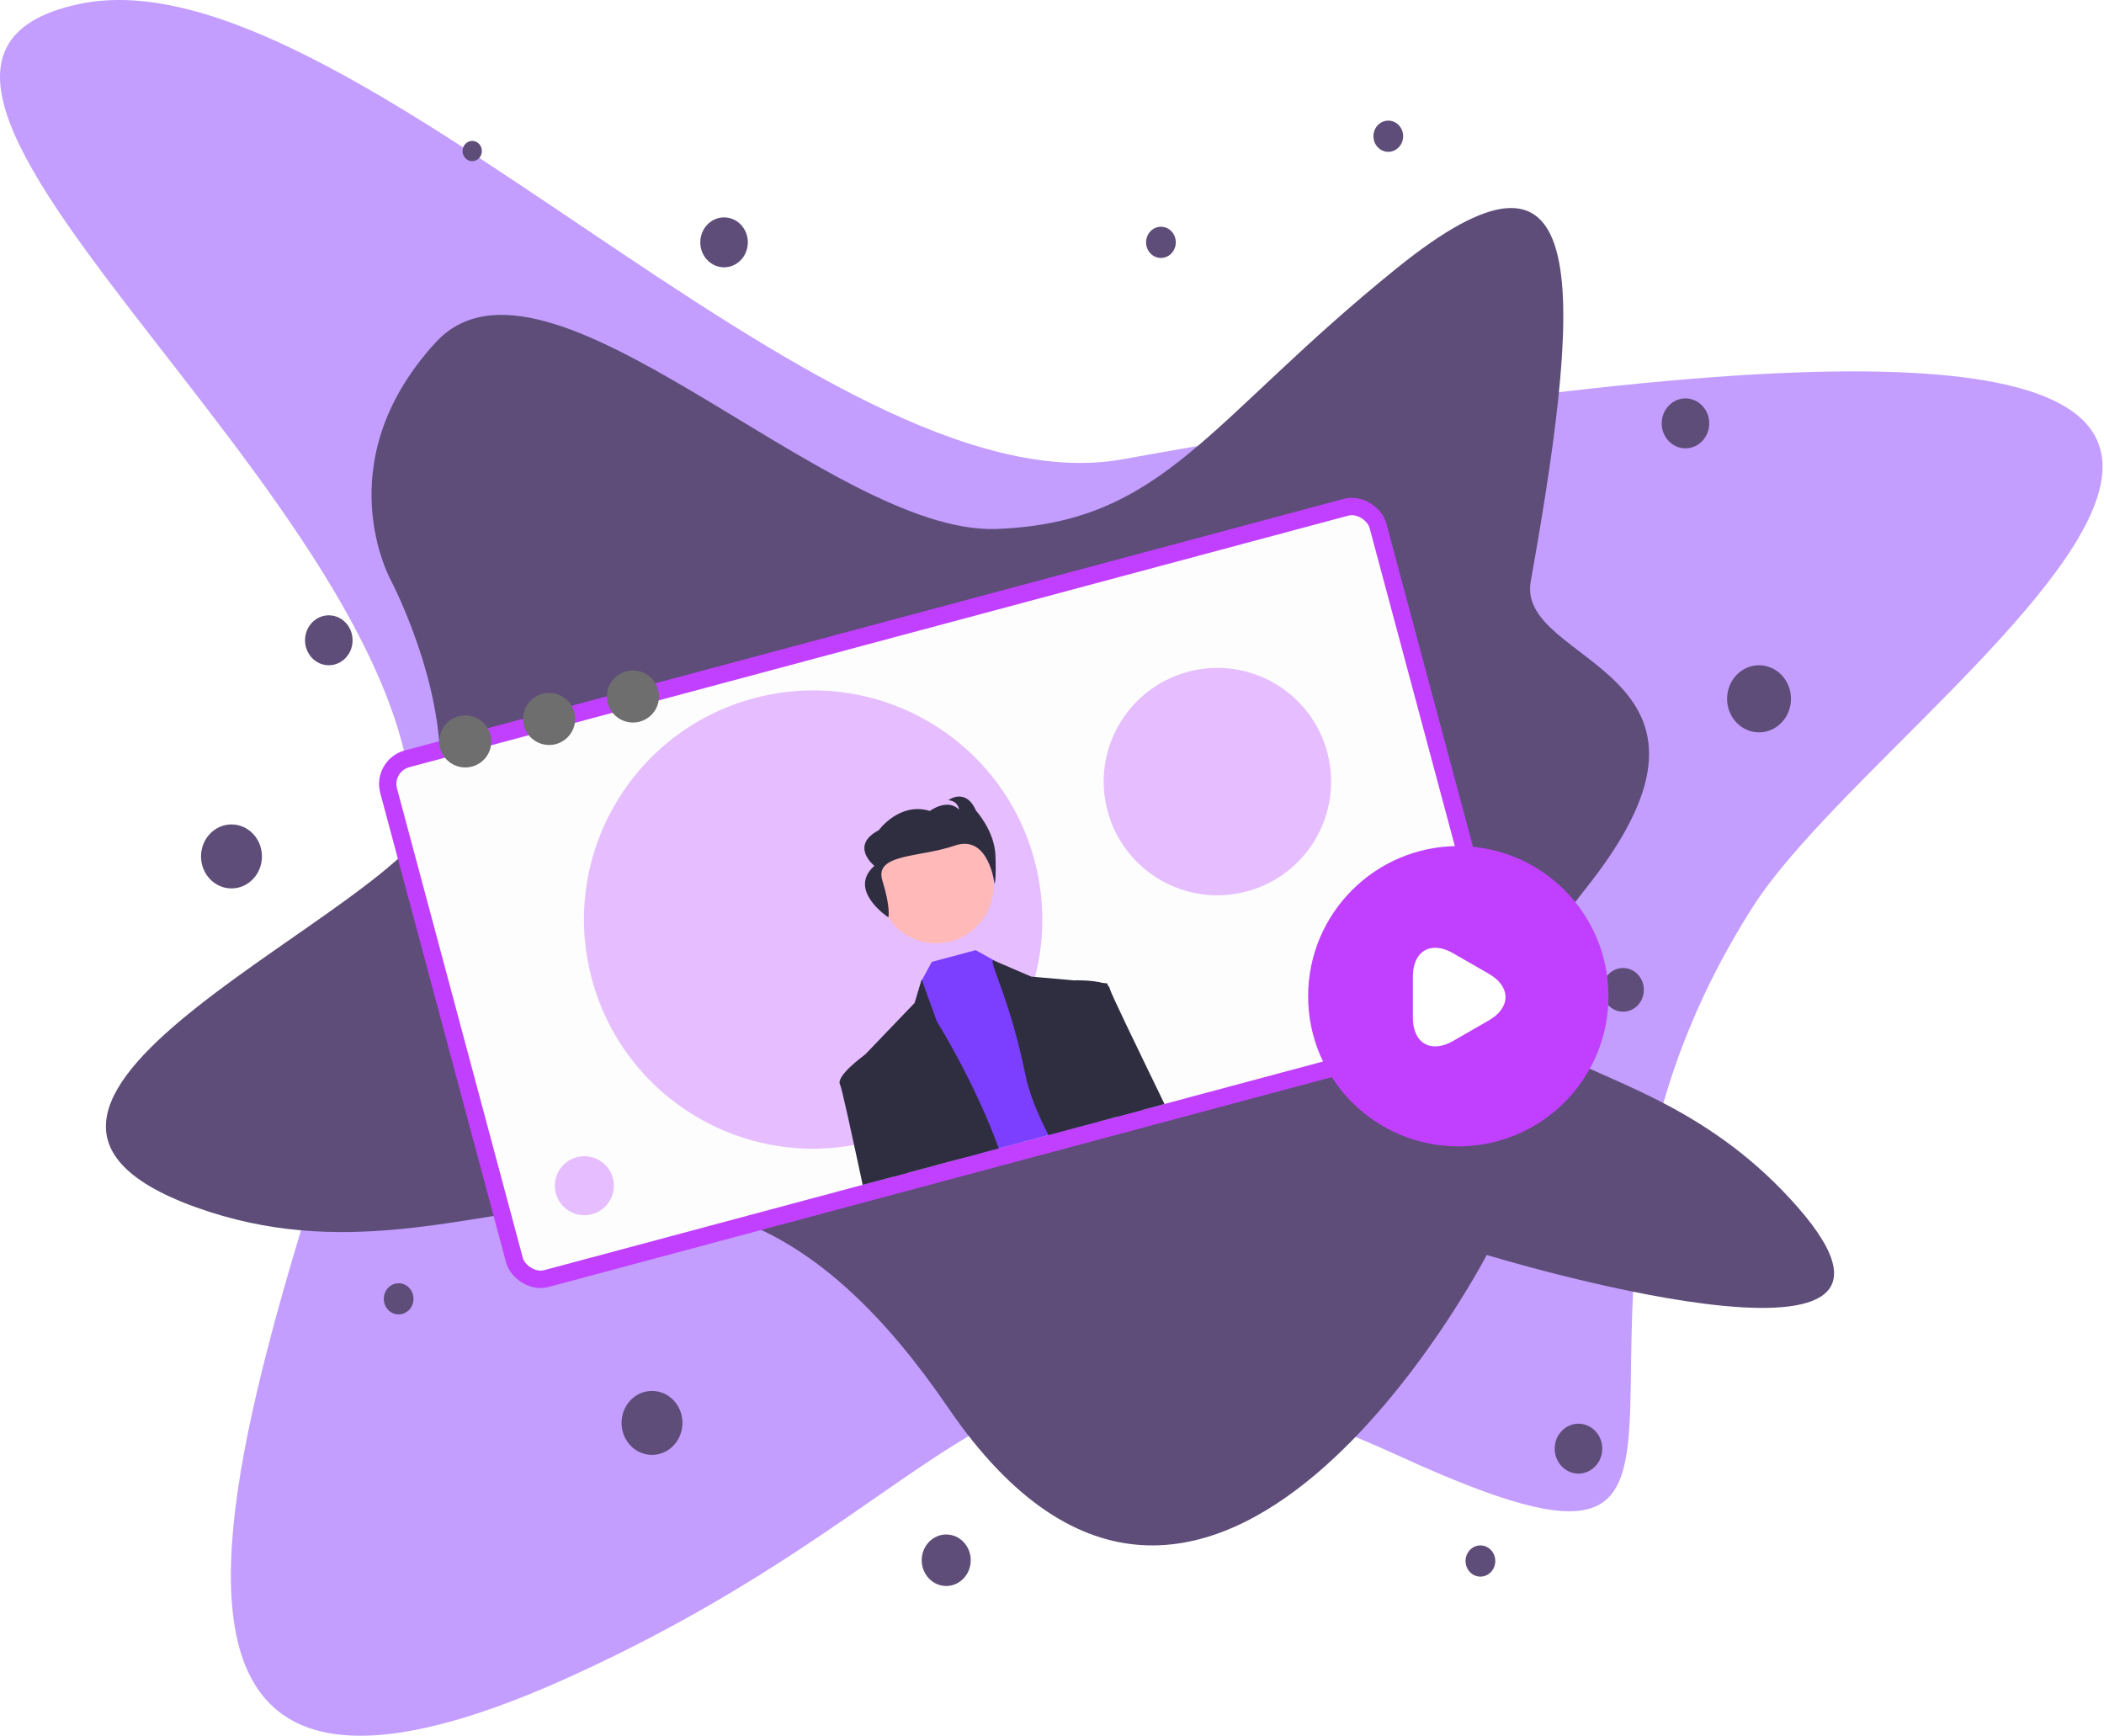 <svg width="1212" height="1000" viewBox="0 0 1212 1000" fill="none" xmlns="http://www.w3.org/2000/svg">
<path d="M234.777 501.044C277.145 314.694 -133.392 40.85 45.297 2.372C199.416 -30.816 473.095 295.781 646.498 264.619C1577.91 97.239 1096.39 386.895 1010 522C855.926 762.95 1042.81 946.981 806.564 839.093C570.316 731.205 576.724 852.362 330.645 964.962C-15.166 1123.2 188.191 705.947 234.777 501.044Z" fill="#C39EFF"/>
<path d="M574.17 304.731C477.17 308.398 314.629 127.696 250.836 197.41C187.044 267.123 225.494 335 225.494 335C225.494 335 263.944 408.382 250.836 466.171C237.728 523.961 -55.015 634.948 112.767 695.487C280.55 756.027 395.901 590.919 546.206 811.064C696.511 1031.21 856.427 723.006 856.427 723.006C856.427 723.006 1133.44 807.394 1035.57 695.487C937.699 583.581 814.481 636.781 914.102 511.116C1013.72 385.451 873.1 383.463 881.771 335C914.102 154.298 914.102 66.241 804.871 154.299C695.64 242.356 671.169 301.063 574.17 304.731Z" fill="#5E4D79"/>
<path opacity="0.1" d="M400.381 439.134H399.394C400.178 438.107 400.609 436.774 400.603 435.394V435.394C400.649 434.019 400.228 432.678 399.433 431.667C398.638 430.656 397.533 430.056 396.362 430H366.632C365.461 430.056 364.357 430.656 363.561 431.667C362.766 432.678 362.345 434.019 362.391 435.394V435.394C362.345 436.77 362.766 438.11 363.561 439.122C364.357 440.133 365.461 440.732 366.632 440.789H367.627C366.84 441.815 366.406 443.148 366.41 444.529C366.39 445.695 366.697 446.837 367.284 447.779C367.87 448.721 368.703 449.411 369.655 449.743H361.097C359.972 449.886 358.931 450.513 358.175 451.503C357.418 452.493 357 453.776 357 455.106C357 456.436 357.418 457.719 358.175 458.709C358.931 459.698 359.972 460.325 361.097 460.469H390.828C391.999 460.412 393.103 459.813 393.898 458.802C394.693 457.79 395.114 456.45 395.069 455.074C395.098 453.907 394.798 452.761 394.217 451.814C393.636 450.866 392.806 450.17 391.854 449.833H400.412C401.545 449.699 402.595 449.076 403.359 448.084C404.123 447.093 404.546 445.803 404.546 444.466C404.546 443.128 404.123 441.839 403.359 440.847C402.595 439.855 401.545 439.232 400.412 439.098L400.381 439.134Z" fill="white"/>
<ellipse cx="545.066" cy="898.881" rx="14.123" ry="14.834" fill="#5E4D79"/>
<ellipse cx="272.012" cy="87.024" rx="5.564" ry="5.844" fill="#5E4D79"/>
<ellipse cx="189.408" cy="368.88" rx="13.695" ry="14.385" fill="#5E4D79"/>
<ellipse cx="417.098" cy="139.62" rx="13.695" ry="14.385" fill="#5E4D79"/>
<ellipse cx="970.91" cy="243.911" rx="13.695" ry="14.385" fill="#5E4D79"/>
<ellipse cx="909.28" cy="834.598" rx="13.695" ry="14.385" fill="#5E4D79"/>
<ellipse cx="934.96" cy="570.272" rx="11.984" ry="12.587" fill="#5E4D79"/>
<ellipse cx="1013.28" cy="402.596" rx="18.403" ry="19.33" fill="#5E4D79"/>
<ellipse cx="133.345" cy="493.403" rx="17.547" ry="18.431" fill="#5E4D79"/>
<ellipse cx="852.788" cy="899.33" rx="8.56" ry="8.99" fill="#5E4D79"/>
<ellipse cx="799.717" cy="78.484" rx="8.56" ry="8.99" fill="#5E4D79"/>
<ellipse cx="229.642" cy="748.287" rx="8.56" ry="8.99" fill="#5E4D79"/>
<ellipse cx="668.754" cy="139.62" rx="8.56" ry="8.99" fill="#5E4D79"/>
<ellipse cx="375.584" cy="819.763" rx="17.547" ry="18.431" fill="#5E4D79"/>
<rect x="219.987" y="441.052" width="590" height="310" rx="15" transform="rotate(-15 219.987 441.052)" fill="#FDFDFD" stroke="#C13FFF" stroke-width="10"/>
<circle cx="268.025" cy="427.146" r="15" transform="rotate(-15 268.025 427.146)" fill="#6E6E6E"/>
<circle cx="316.321" cy="414.204" r="15" transform="rotate(-15 316.321 414.204)" fill="#6E6E6E"/>
<circle cx="364.617" cy="401.264" r="15" transform="rotate(-15 364.617 401.264)" fill="#6E6E6E"/>
<circle cx="468.416" cy="529.778" r="132" transform="rotate(-15 468.416 529.778)" fill="#E6BEFF"/>
<circle cx="701.28" cy="450.3" r="65.5" transform="rotate(-15 701.28 450.3)" fill="#E6BEFF"/>
<circle cx="336.612" cy="683.116" r="17" transform="rotate(-15 336.612 683.116)" fill="#E6BEFF"/>
<path d="M547.792 542.319C565.412 537.598 575.876 519.514 571.163 501.927C566.451 484.34 548.347 473.91 530.727 478.631C513.107 483.352 502.643 501.437 507.356 519.024C512.068 536.611 530.172 547.041 547.792 542.319Z" fill="#FFB9B9"/>
<path d="M633.221 646.13L553.225 667.565L530.66 565.394L531.057 564.666L536.758 554.171L562.017 547.403L573.818 553.949L574.75 554.47L599.807 568.202L633.221 646.13Z" fill="#7C3FFF"/>
<path d="M575.369 661.632L514.569 677.923C503.814 639.391 495.684 610.324 495.684 610.324L498.285 607.606L498.301 607.591L526.864 577.79L530.911 564.265L531.058 564.666L539.719 588.567C539.719 588.567 561.045 622.395 575.369 661.632Z" fill="#2F2E41"/>
<path d="M658.097 639.465L603.995 653.961C597.596 641.644 592.75 629.582 590.62 619.013C581.9 575.843 569.463 553.935 572.119 553.223L573.818 553.949L594.033 562.634L618.163 564.785L634.908 566.283L637.825 566.543L638.168 567.822C639.899 574.244 647.958 604.06 658.097 639.465Z" fill="#2F2E41"/>
<path d="M511.746 528.525C511.746 528.525 513.183 523.048 508.3 507.343C503.417 491.639 530.038 494.128 549.867 487.192C569.697 480.256 572.92 509.418 572.92 509.418C572.92 509.418 573.933 507.362 573.436 493.004C572.939 478.646 562.232 467.073 562.232 467.073C556.335 453.426 546.291 460.997 546.291 460.997C552.28 461.652 552.446 466.438 552.446 466.438C545.701 459.633 535.658 467.204 535.658 467.204C518.114 461.82 506.209 478.291 506.209 478.291C489.162 487.265 503.665 498.818 503.665 498.818C487.881 512.915 511.746 528.525 511.746 528.525Z" fill="#2F2E41"/>
<path d="M496.954 682.644C490.202 651.236 484.875 626.602 483.904 624.85C481.196 619.981 497.778 607.962 498.285 607.606L498.291 607.594L498.301 607.592L502.336 608.542L523.082 675.643L496.954 682.644Z" fill="#2F2E41"/>
<path d="M670.821 636.057L643.364 643.414L614.745 568.044L617.349 564.814C617.349 564.814 617.648 564.804 618.164 564.786C620.848 564.737 629.537 564.681 634.909 566.284C636.084 566.586 637.19 567.108 638.169 567.823C638.762 568.239 639.172 568.868 639.312 569.578C639.666 571.835 653.965 601.251 670.821 636.057Z" fill="#2F2E41"/>
<g filter="url(#filter0_d_184_299)">
<circle cx="842.043" cy="570.944" r="86.5" fill="#C13FFF"/>
<path d="M815.876 571.445V559.578C815.876 544.845 826.31 538.811 839.076 546.178L849.376 552.111L859.676 558.045C872.443 565.411 872.443 577.478 859.676 584.845L849.376 590.778L839.076 596.711C826.31 604.078 815.876 598.045 815.876 583.311V571.445Z" fill="white"/>
</g>
<defs>
<filter id="filter0_d_184_299" x="737.543" y="471.444" width="205" height="205" filterUnits="userSpaceOnUse" color-interpolation-filters="sRGB">
<feFlood flood-opacity="0" result="BackgroundImageFix"/>
<feColorMatrix in="SourceAlpha" type="matrix" values="0 0 0 0 0 0 0 0 0 0 0 0 0 0 0 0 0 0 127 0" result="hardAlpha"/>
<feOffset dx="-2" dy="3"/>
<feGaussianBlur stdDeviation="8"/>
<feComposite in2="hardAlpha" operator="out"/>
<feColorMatrix type="matrix" values="0 0 0 0 0 0 0 0 0 0 0 0 0 0 0 0 0 0 0.2 0"/>
<feBlend mode="normal" in2="BackgroundImageFix" result="effect1_dropShadow_184_299"/>
<feBlend mode="normal" in="SourceGraphic" in2="effect1_dropShadow_184_299" result="shape"/>
</filter>
</defs>
</svg>

